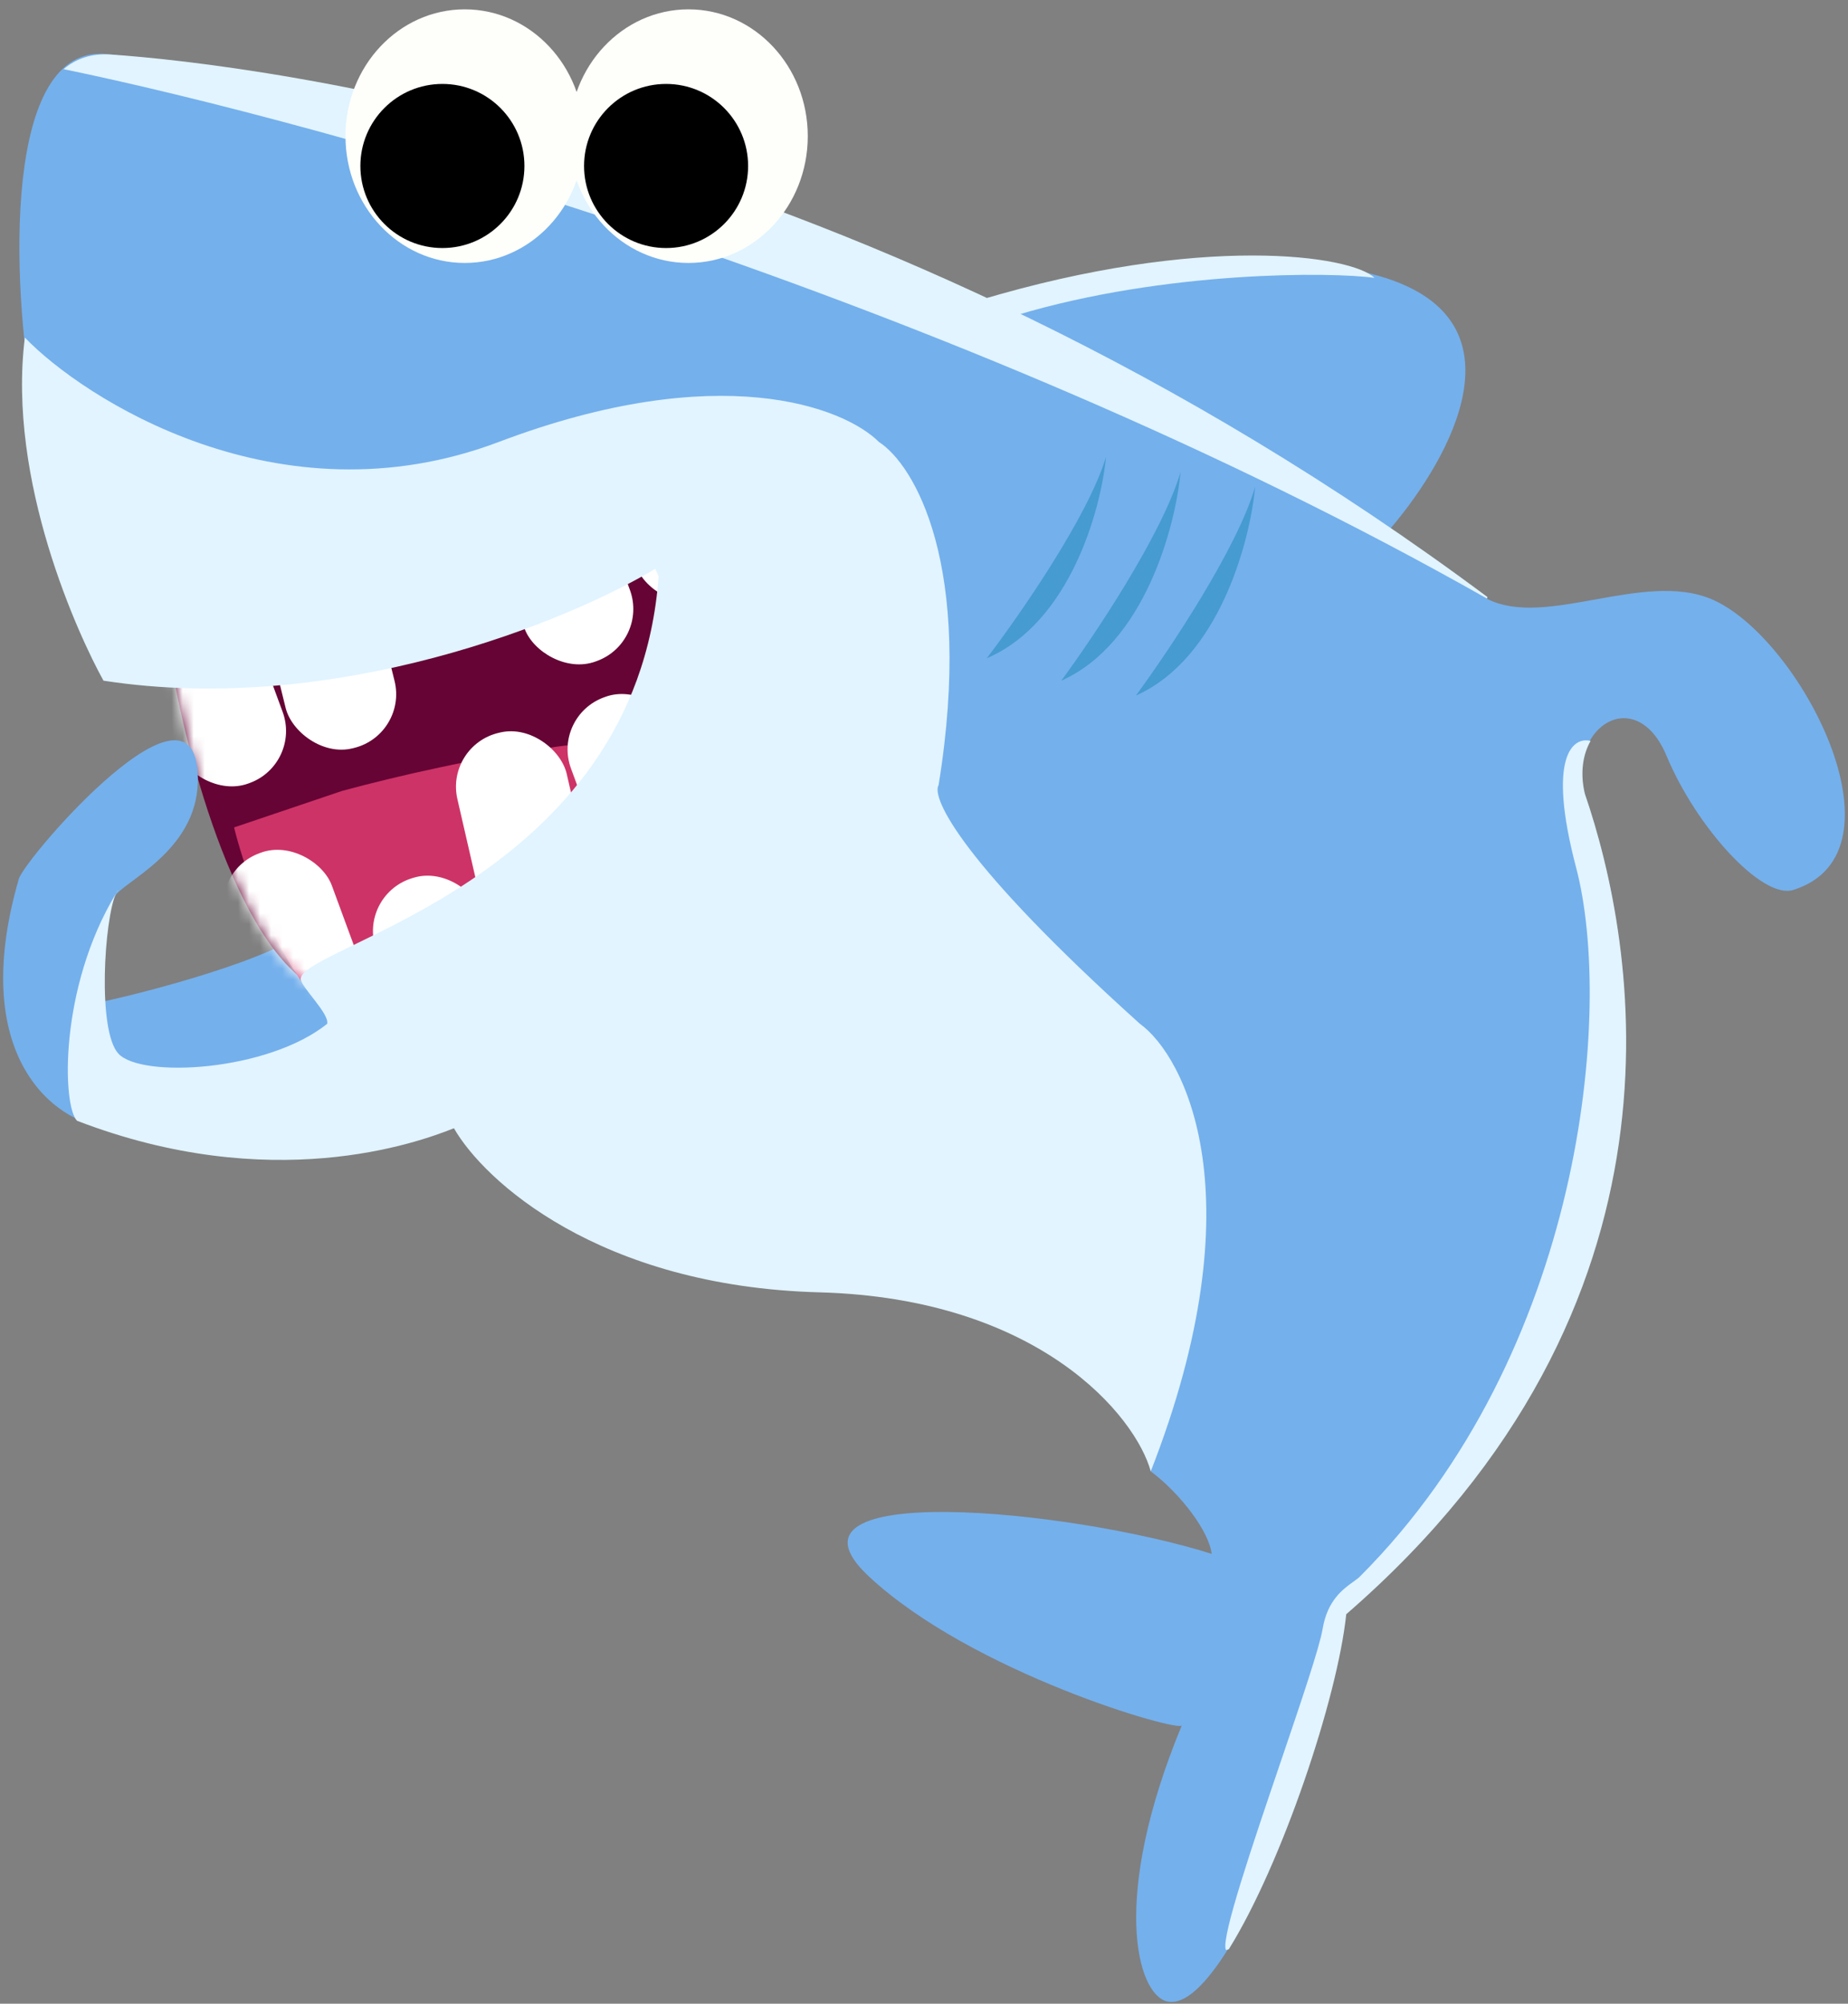 <svg width="167" height="181" viewBox="0 0 167 181" fill="none" xmlns="http://www.w3.org/2000/svg">
<rect x="0" y="0" width="167" height="181" fill="#808080" stroke="none"/>
<path d="M27.177 84.397C23.404 87.092 11.072 90.256 7.029 90.929L8.984 97.2L33.915 95.178C33.241 90.461 30.95 81.702 27.177 84.397Z" fill="#74B0EC"/>
<path d="M30.364 89.916C22.278 88.299 17.112 69.477 15.54 60.269L25.272 55.494C34.93 51.676 55.594 45.387 60.984 50.777C67.722 57.516 40.471 91.938 30.364 89.916Z" fill="#660435"/>
<path d="M35.998 95.197C27.9 94.081 22.727 81.097 21.152 74.744L30.898 71.451C40.57 68.817 61.264 64.478 66.662 68.197C73.41 72.845 46.12 96.591 35.998 95.197Z" fill="#CD3367"/>
<mask id="mask0_6305_3623" style="mask-type:alpha" maskUnits="userSpaceOnUse" x="15" y="48" width="48" height="43">
<path d="M30.364 89.916C22.278 88.299 17.112 69.477 15.54 60.269L25.272 55.494C34.93 51.676 55.594 45.387 60.984 50.777C67.722 57.516 40.471 91.938 30.364 89.916Z" fill="white"/>
</mask>
<g mask="url(#mask0_6305_3623)">
<rect x="10.959" y="54.048" width="10.139" height="19.665" rx="5" transform="rotate(-20.213 10.959 54.048)" fill="white"/>
<rect x="22.296" y="49.704" width="10.139" height="19.665" rx="5" transform="rotate(-13.868 22.296 49.704)" fill="white"/>
<rect x="42.34" y="43.027" width="10.139" height="19.665" rx="5" transform="rotate(-20.213 42.34 43.027)" fill="white"/>
<rect x="18.745" y="78.803" width="10.139" height="19.665" rx="5" transform="rotate(-20.213 18.745 78.803)" fill="white"/>
<rect x="32.517" y="80.686" width="10.139" height="19.665" rx="5" transform="rotate(-16.038 32.517 80.686)" fill="white"/>
<rect x="40.214" y="67.314" width="10.139" height="19.665" rx="5" transform="rotate(-12.94 40.214 67.314)" fill="white"/>
<rect x="49.871" y="64.728" width="10.139" height="19.665" rx="5" transform="rotate(-20.213 49.871 64.728)" fill="white"/>
<rect x="52.44" y="37.429" width="10.139" height="19.665" rx="5" transform="rotate(-20.213 52.44 37.429)" fill="white"/>
<rect x="59.971" y="57.603" width="10.139" height="19.665" rx="5" transform="rotate(-20.213 59.971 57.603)" fill="white"/>
</g>
<path d="M1.705 79.38C-3.147 96.091 5.614 101.917 10.331 101.917C6.558 96.527 8.309 86.644 10.331 81.029C11.005 79.681 17.743 76.985 17.877 70.621C18.116 59.188 2.379 77.358 1.705 79.38Z" fill="#74B0EC"/>
<path d="M128.249 26.435C116.795 19.697 85.799 27.783 85.125 27.783C92.672 40.181 114.324 47.324 124.207 49.345C129.372 43.955 137.413 31.826 128.249 26.435Z" fill="#74B0EC"/>
<path d="M9.657 4.886C0.251 3.896 1.007 25.589 3.028 36.595C5.723 45.219 28.858 44.681 40.088 43.333C60.977 40.827 74.653 35.921 77.148 39.29C90.625 57.483 81.865 66.917 84.56 73.655C87.256 80.393 90.625 81.067 100.732 93.196C108.818 102.899 106.238 123.703 103.992 132.912C106.687 134.934 109.267 138.341 109.492 140.363C96.689 136.32 69.163 133.655 78.496 142.384C87.82 151.105 106.537 156.496 106.796 155.861C100.328 171.493 102.753 180.118 105.449 180.792C110.839 182.14 120.497 156.535 121.62 145.753C153.964 117.723 147.79 85.071 143.183 71.633C141.725 65.53 147.899 61.796 150.595 68.264C153.29 74.733 159.245 81.269 162.05 80.393C172.831 77.024 162.614 57.444 154.638 54.114C148.485 51.545 139.704 56.77 134.423 54.114C78.496 12.337 22.459 6.234 9.657 4.886Z" fill="#74B0EC"/>
<path d="M2.246 30.492C7.411 35.883 25.119 47.472 45.064 39.926C65.009 32.379 76.284 36.781 79.429 39.926C82.573 41.947 88.054 50.976 84.819 70.921C84.146 72.044 86.841 77.929 103.013 92.484C107.055 95.403 113.694 108.116 103.991 132.913C102.644 127.971 93.983 117.28 74.038 116.741C54.093 116.202 43.716 106.634 41.021 101.917C37.652 103.265 24.482 107.981 6.962 101.243C5.633 99.914 5.317 89.275 10.483 80.708C10.553 80.553 10.626 80.434 10.699 80.355C10.626 80.472 10.554 80.59 10.483 80.708C9.431 83.005 8.773 93.08 10.699 95.179C12.755 97.419 24.176 96.796 29.566 92.484C29.791 91.585 27.177 89.115 27.177 88.441C27.177 85.427 57.499 79.681 59.52 52.054L59.214 51.381C51.353 56.097 30.375 64.722 9.352 61.488C7.106 57.445 0.628 43.429 2.246 30.492Z" fill="#E1F4FF"/>
<path fill-rule="evenodd" clip-rule="evenodd" d="M5.748 6.247C28.701 10.98 85.914 26.609 134.384 54.075C134.393 54.027 134.403 53.978 134.413 53.929C78.569 12.318 22.828 5.798 10.004 4.925C8.268 4.806 6.868 5.297 5.748 6.247Z" fill="#E1F4FF"/>
<ellipse cx="42.001" cy="12.299" rx="10.781" ry="11.455" fill="#FEFFFA"/>
<ellipse cx="62.216" cy="12.299" rx="10.781" ry="11.455" fill="#FEFFFA"/>
<circle cx="39.979" cy="14.994" r="7.412" fill="black"/>
<circle cx="60.193" cy="14.994" r="7.412" fill="black"/>
<path d="M99.949 41.273C99.5 45.989 96.715 56.231 89.168 59.466C92.088 55.647 98.332 46.663 99.949 41.273Z" fill="#469BD1"/>
<path d="M106.687 42.62C106.238 47.511 103.453 58.133 95.906 61.487C98.826 57.527 105.07 48.21 106.687 42.62Z" fill="#469BD1"/>
<path d="M113.426 43.968C112.976 48.859 110.191 59.481 102.645 62.835C105.564 58.875 111.808 49.558 113.426 43.968Z" fill="#469BD1"/>
<path d="M124.207 25.102C120.433 24.562 105.34 24.428 91.863 28.47L88.494 27.122C108.709 21.059 122.185 23.08 124.207 25.102Z" fill="#E1F4FF"/>
<path fill-rule="evenodd" clip-rule="evenodd" d="M143.738 66.931C142.164 66.527 139.767 68.255 142.436 78.398C145.805 91.201 143.11 122.196 122.895 142.411C122.746 142.56 122.536 142.711 122.291 142.887C121.367 143.552 119.952 144.57 119.526 147.128C119.245 148.816 117.553 153.796 115.727 159.17C113.181 166.663 110.374 174.925 110.766 176.102C110.787 176.163 110.883 176.152 111.05 176.073C115.837 168.371 120.866 153.415 121.657 145.819C154 117.788 147.827 85.136 143.219 71.699C142.767 69.802 143.051 68.135 143.738 66.931Z" fill="#E1F4FF"/>
</svg>
